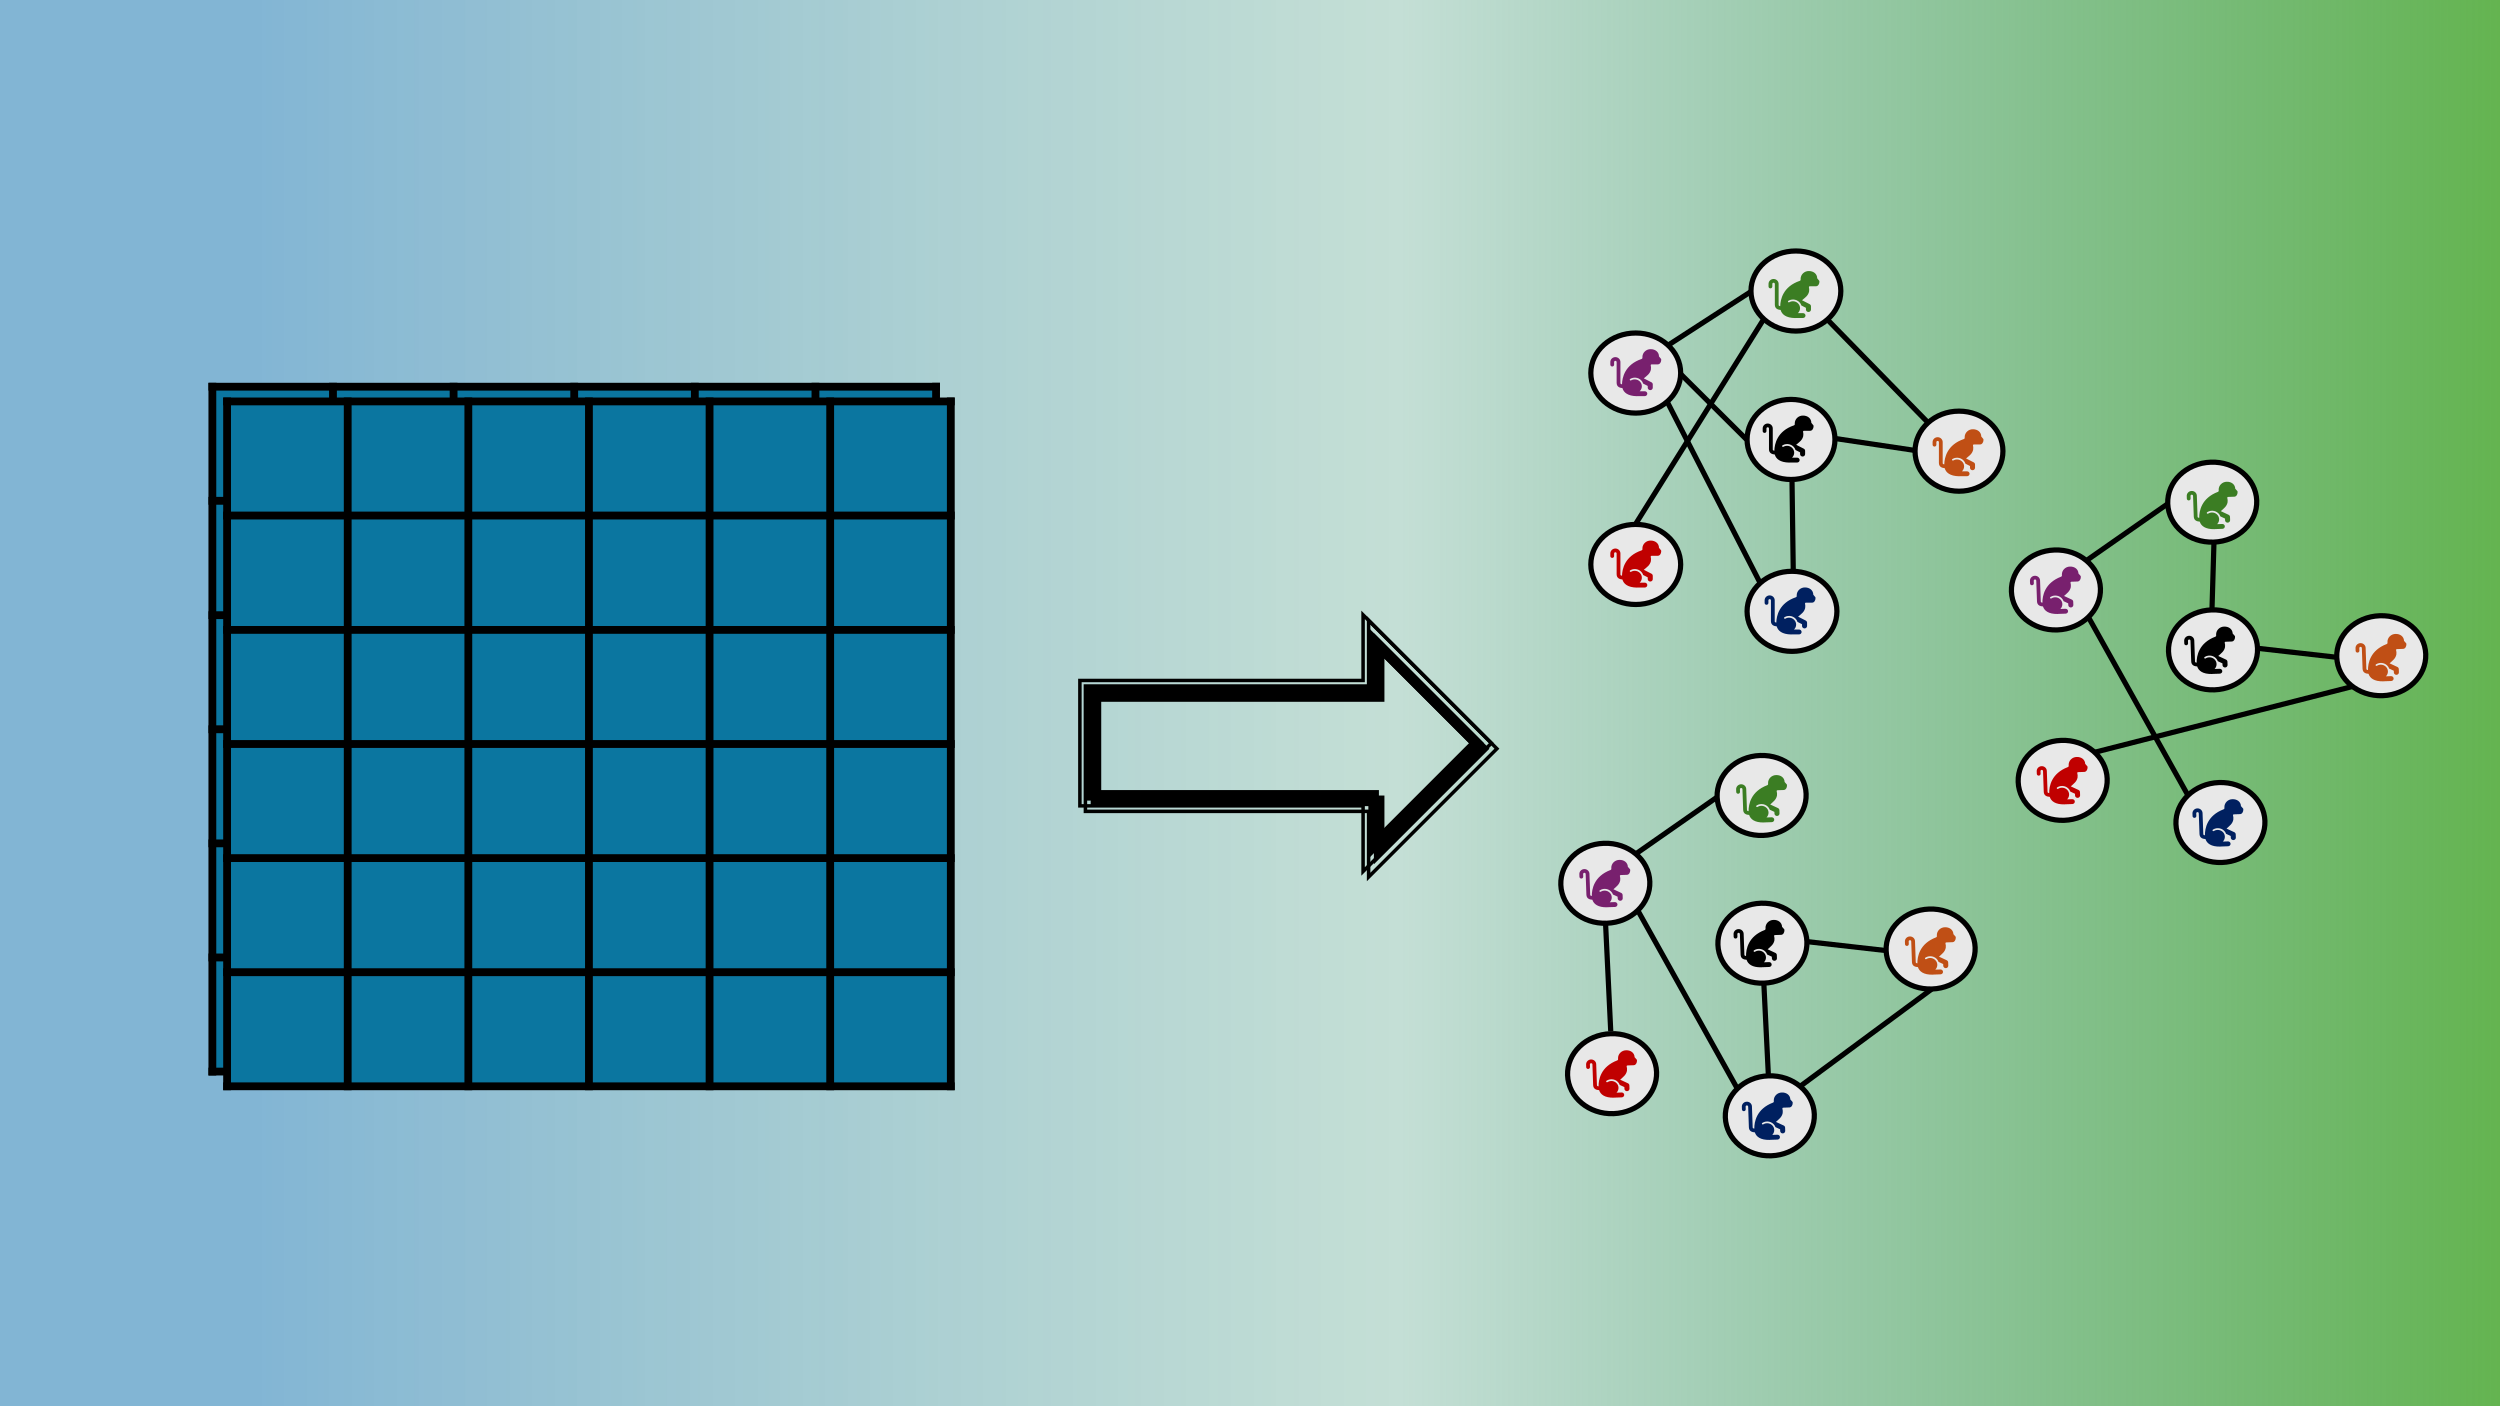 <svg width="1280" height="720" xmlns="http://www.w3.org/2000/svg" xmlns:xlink="http://www.w3.org/1999/xlink" overflow="hidden"><defs><filter id="fx0" x="-10%" y="-10%" width="120%" height="120%" filterUnits="userSpaceOnUse" primitiveUnits="userSpaceOnUse"><feComponentTransfer color-interpolation-filters="sRGB"><feFuncR type="discrete" tableValues="0 0"/><feFuncG type="discrete" tableValues="0 0"/><feFuncB type="discrete" tableValues="0 0"/><feFuncA type="linear" slope="0.4" intercept="0"/></feComponentTransfer><feGaussianBlur stdDeviation="1.778 1.778"/></filter><filter id="fx1" x="-10%" y="-10%" width="120%" height="120%" filterUnits="userSpaceOnUse" primitiveUnits="userSpaceOnUse"><feComponentTransfer color-interpolation-filters="sRGB"><feFuncR type="discrete" tableValues="0 0"/><feFuncG type="discrete" tableValues="0 0"/><feFuncB type="discrete" tableValues="0 0"/><feFuncA type="linear" slope="0.4" intercept="0"/></feComponentTransfer><feGaussianBlur stdDeviation="1.778 1.778"/></filter><linearGradient x1="0" y1="360" x2="1280" y2="360" gradientUnits="userSpaceOnUse" spreadMethod="reflect" id="fill2"><stop offset="0" stop-color="#066BAA" stop-opacity="0.502"/><stop offset="0.1" stop-color="#066BAA" stop-opacity="0.502"/><stop offset="0.56" stop-color="#3C9576" stop-opacity="0.302"/><stop offset="1" stop-color="#64B450"/></linearGradient><clipPath id="clip3"><path d="M886.08 394.898 917.091 393.798 918.153 423.748 887.142 424.849Z" fill-rule="evenodd" clip-rule="evenodd"/></clipPath><clipPath id="clip4"><path d="M886.08 394.898 917.091 393.798 918.153 423.748 887.142 424.849Z" fill-rule="evenodd" clip-rule="evenodd"/></clipPath><clipPath id="clip5"><path d="M886.08 394.898 917.091 393.798 918.153 423.748 887.142 424.849Z" fill-rule="evenodd" clip-rule="evenodd"/></clipPath><clipPath id="clip6"><path d="M972.496 472.813 1003.51 471.712 1004.57 501.663 973.559 502.763Z" fill-rule="evenodd" clip-rule="evenodd"/></clipPath><clipPath id="clip7"><path d="M972.496 472.813 1003.51 471.712 1004.57 501.663 973.559 502.763Z" fill-rule="evenodd" clip-rule="evenodd"/></clipPath><clipPath id="clip8"><path d="M972.496 472.813 1003.51 471.712 1004.57 501.663 973.559 502.763Z" fill-rule="evenodd" clip-rule="evenodd"/></clipPath><clipPath id="clip9"><path d="M884.765 469.048 915.776 467.948 916.838 497.899 885.827 498.999Z" fill-rule="evenodd" clip-rule="evenodd"/></clipPath><clipPath id="clip10"><path d="M884.765 469.048 915.776 467.948 916.838 497.899 885.827 498.999Z" fill-rule="evenodd" clip-rule="evenodd"/></clipPath><clipPath id="clip11"><path d="M884.765 469.048 915.776 467.948 916.838 497.899 885.827 498.999Z" fill-rule="evenodd" clip-rule="evenodd"/></clipPath><clipPath id="clip12"><path d="M889.005 557.421 920.016 556.32 921.079 586.271 890.068 587.371Z" fill-rule="evenodd" clip-rule="evenodd"/></clipPath><clipPath id="clip13"><path d="M889.005 557.421 920.016 556.32 921.079 586.271 890.068 587.371Z" fill-rule="evenodd" clip-rule="evenodd"/></clipPath><clipPath id="clip14"><path d="M889.005 557.421 920.016 556.32 921.079 586.271 890.068 587.371Z" fill-rule="evenodd" clip-rule="evenodd"/></clipPath><clipPath id="clip15"><path d="M809.268 535.804 840.279 534.704 841.342 564.655 810.331 565.755Z" fill-rule="evenodd" clip-rule="evenodd"/></clipPath><clipPath id="clip16"><path d="M809.268 535.804 840.279 534.704 841.342 564.655 810.331 565.755Z" fill-rule="evenodd" clip-rule="evenodd"/></clipPath><clipPath id="clip17"><path d="M809.268 535.804 840.279 534.704 841.342 564.655 810.331 565.755Z" fill-rule="evenodd" clip-rule="evenodd"/></clipPath><clipPath id="clip18"><path d="M805.81 438.321 836.821 437.22 837.883 467.171 806.872 468.271Z" fill-rule="evenodd" clip-rule="evenodd"/></clipPath><clipPath id="clip19"><path d="M805.81 438.321 836.821 437.22 837.883 467.171 806.872 468.271Z" fill-rule="evenodd" clip-rule="evenodd"/></clipPath><clipPath id="clip20"><path d="M805.81 438.321 836.821 437.22 837.883 467.171 806.872 468.271Z" fill-rule="evenodd" clip-rule="evenodd"/></clipPath><clipPath id="clip21"><path d="M1116.79 244.722 1147.8 243.622 1148.87 273.572 1117.85 274.672Z" fill-rule="evenodd" clip-rule="evenodd"/></clipPath><clipPath id="clip22"><path d="M1116.79 244.722 1147.8 243.622 1148.87 273.572 1117.85 274.672Z" fill-rule="evenodd" clip-rule="evenodd"/></clipPath><clipPath id="clip23"><path d="M1116.79 244.722 1147.8 243.622 1148.87 273.572 1117.85 274.672Z" fill-rule="evenodd" clip-rule="evenodd"/></clipPath><clipPath id="clip24"><path d="M1203.21 322.636 1234.22 321.536 1235.28 351.487 1204.27 352.587Z" fill-rule="evenodd" clip-rule="evenodd"/></clipPath><clipPath id="clip25"><path d="M1203.21 322.636 1234.22 321.536 1235.28 351.487 1204.27 352.587Z" fill-rule="evenodd" clip-rule="evenodd"/></clipPath><clipPath id="clip26"><path d="M1203.21 322.636 1234.22 321.536 1235.28 351.487 1204.27 352.587Z" fill-rule="evenodd" clip-rule="evenodd"/></clipPath><clipPath id="clip27"><path d="M1115.48 318.872 1146.49 317.772 1147.55 347.722 1116.54 348.823Z" fill-rule="evenodd" clip-rule="evenodd"/></clipPath><clipPath id="clip28"><path d="M1115.48 318.872 1146.49 317.772 1147.55 347.722 1116.54 348.823Z" fill-rule="evenodd" clip-rule="evenodd"/></clipPath><clipPath id="clip29"><path d="M1115.48 318.872 1146.49 317.772 1147.55 347.722 1116.54 348.823Z" fill-rule="evenodd" clip-rule="evenodd"/></clipPath><clipPath id="clip30"><path d="M1119.72 407.244 1150.73 406.144 1151.79 436.095 1120.78 437.195Z" fill-rule="evenodd" clip-rule="evenodd"/></clipPath><clipPath id="clip31"><path d="M1119.72 407.244 1150.73 406.144 1151.79 436.095 1120.78 437.195Z" fill-rule="evenodd" clip-rule="evenodd"/></clipPath><clipPath id="clip32"><path d="M1119.72 407.244 1150.73 406.144 1151.79 436.095 1120.78 437.195Z" fill-rule="evenodd" clip-rule="evenodd"/></clipPath><clipPath id="clip33"><path d="M1039.98 385.628 1070.99 384.528 1072.05 414.478 1041.04 415.579Z" fill-rule="evenodd" clip-rule="evenodd"/></clipPath><clipPath id="clip34"><path d="M1039.98 385.628 1070.99 384.528 1072.05 414.478 1041.04 415.579Z" fill-rule="evenodd" clip-rule="evenodd"/></clipPath><clipPath id="clip35"><path d="M1039.98 385.628 1070.99 384.528 1072.05 414.478 1041.04 415.579Z" fill-rule="evenodd" clip-rule="evenodd"/></clipPath><clipPath id="clip36"><path d="M1036.52 288.144 1067.53 287.044 1068.6 316.995 1037.58 318.095Z" fill-rule="evenodd" clip-rule="evenodd"/></clipPath><clipPath id="clip37"><path d="M1036.52 288.144 1067.53 287.044 1068.6 316.995 1037.58 318.095Z" fill-rule="evenodd" clip-rule="evenodd"/></clipPath><clipPath id="clip38"><path d="M1036.52 288.144 1067.53 287.044 1068.6 316.995 1037.58 318.095Z" fill-rule="evenodd" clip-rule="evenodd"/></clipPath></defs><g><rect x="0" y="0" width="1280" height="720" fill="url(#fill2)"/><path d="M814.5 289C814.5 277.678 824.797 268.5 837.5 268.5 850.203 268.5 860.5 277.678 860.5 289 860.5 300.322 850.203 309.5 837.5 309.5 824.797 309.5 814.5 300.322 814.5 289Z" stroke="#000000" stroke-width="2.667" stroke-miterlimit="8" fill="#E8E8E8" fill-rule="evenodd"/><path d="M894.5 225C894.5 213.678 904.574 204.5 917 204.5 929.426 204.5 939.5 213.678 939.5 225 939.5 236.322 929.426 245.5 917 245.5 904.574 245.5 894.5 236.322 894.5 225Z" stroke="#000000" stroke-width="2.667" stroke-miterlimit="8" fill="#E8E8E8" fill-rule="evenodd"/><path d="M896.5 149C896.5 137.678 906.797 128.5 919.5 128.5 932.203 128.5 942.5 137.678 942.5 149 942.5 160.322 932.203 169.5 919.5 169.5 906.797 169.5 896.5 160.322 896.5 149Z" stroke="#000000" stroke-width="2.667" stroke-miterlimit="8" fill="#E8E8E8" fill-rule="evenodd"/><path d="M894.5 313C894.5 301.678 904.797 292.5 917.5 292.5 930.203 292.5 940.5 301.678 940.5 313 940.5 324.322 930.203 333.5 917.5 333.5 904.797 333.5 894.5 324.322 894.5 313Z" stroke="#000000" stroke-width="2.667" stroke-miterlimit="8" fill="#E8E8E8" fill-rule="evenodd"/><path d="M980.5 231C980.5 219.678 990.574 210.5 1003 210.5 1015.43 210.5 1025.5 219.678 1025.5 231 1025.5 242.322 1015.43 251.5 1003 251.5 990.574 251.5 980.5 242.322 980.5 231Z" stroke="#000000" stroke-width="2.667" stroke-miterlimit="8" fill="#E8E8E8" fill-rule="evenodd"/><path d="M814.5 191C814.5 179.678 824.797 170.5 837.5 170.5 850.203 170.5 860.5 179.678 860.5 191 860.5 202.322 850.203 211.5 837.5 211.5 824.797 211.5 814.5 202.322 814.5 191Z" stroke="#000000" stroke-width="2.667" stroke-miterlimit="8" fill="#E8E8E8" fill-rule="evenodd"/><path d="M0 0 42.652 27.614" stroke="#000000" stroke-width="2.667" stroke-miterlimit="8" fill="none" fill-rule="evenodd" transform="matrix(1 0 0 -1 853.5 177.114)"/><path d="M853.5 205.5 901.209 298.516" stroke="#000000" stroke-width="2.667" stroke-miterlimit="8" fill="none" fill-rule="evenodd"/><path d="M0 0 65.449 104.682" stroke="#000000" stroke-width="2.667" stroke-miterlimit="8" fill="none" fill-rule="evenodd" transform="matrix(-1 0 0 1 902.949 163.5)"/><path d="M935.5 163.5 986.954 216.18" stroke="#000000" stroke-width="2.667" stroke-miterlimit="8" fill="none" fill-rule="evenodd"/><path d="M979.876 230.538 939.5 224.5" stroke="#000000" stroke-width="2.667" stroke-miterlimit="8" fill="none" fill-rule="evenodd"/><path d="M917.5 245.5 918.156 293.013" stroke="#000000" stroke-width="2.667" stroke-miterlimit="8" fill="none" fill-rule="evenodd"/><path d="M860.5 191.5 894.199 225.008" stroke="#000000" stroke-width="2.667" stroke-miterlimit="8" fill="none" fill-rule="evenodd"/><g><g><g><path d="M15.872 26.819 19.484 26.819C20.175 26.819 20.734 26.259 20.734 25.569 20.734 24.878 20.175 24.319 19.484 24.319L16.962 24.319C18.362 22.953 18.39 20.712 17.025 19.312 16.352 18.622 15.426 18.236 14.463 18.244 13.312 18.275 12.853 18.722 12.556 18.812 12.319 18.867 12.082 18.721 12.025 18.484 11.987 18.255 12.119 18.032 12.338 17.953 14.413 16.737 17.082 17.433 18.298 19.509 18.465 19.793 18.599 20.095 18.697 20.409L20.947 21.6 20.947 22.5C20.947 23.19 21.506 23.75 22.197 23.75 22.887 23.75 23.447 23.19 23.447 22.5L23.447 20.847C23.454 20.39 23.21 19.966 22.812 19.741L19.003 17.728C20.625 16.297 22 15.428 22.5 13.328 22.631 12.543 22.602 11.739 22.416 10.966 22.416 10.746 22.593 10.569 22.812 10.569L26.025 10.569C26.207 10.567 26.386 10.518 26.544 10.428 27.641 9.784 27.65 8.409 27.625 7.981 27.619 7.898 27.588 7.819 27.538 7.753L26.525 6.481 26.525 6.481C26.525 4.222 24.688 2.778 22.428 2.772 20.195 2.73 18.351 4.505 18.308 6.738 18.306 6.888 18.311 7.038 18.325 7.188 18.346 7.451 18.185 7.694 17.934 7.778 9.559 10.703 8.272 17.366 8.2 20.769 7.416 20.641 7.409 20.363 7.409 19.969L7.409 9.344C7.409 7.963 6.29 6.844 4.909 6.844 3.529 6.844 2.409 7.963 2.409 9.344L2.409 10.713C2.409 11.23 2.829 11.65 3.347 11.65 3.865 11.65 4.284 11.23 4.284 10.713L4.284 9.375C4.284 9.03 4.564 8.75 4.909 8.75 5.255 8.75 5.534 9.03 5.534 9.375L5.534 20C5.534 22.081 7.097 22.587 8.4 22.709 9 24.962 11.047 26.747 15.497 26.844Z" fill="#3B7D23" transform="matrix(1.033 0 0 1 903 136)"/></g></g></g><g><g><g><path d="M15.872 26.819 19.484 26.819C20.175 26.819 20.734 26.259 20.734 25.569 20.734 24.878 20.175 24.319 19.484 24.319L16.962 24.319C18.362 22.953 18.39 20.712 17.025 19.312 16.352 18.622 15.426 18.236 14.463 18.244 13.312 18.275 12.853 18.722 12.556 18.812 12.319 18.867 12.082 18.721 12.025 18.484 11.987 18.255 12.119 18.032 12.338 17.953 14.413 16.737 17.082 17.433 18.298 19.509 18.465 19.793 18.599 20.095 18.697 20.409L20.947 21.6 20.947 22.5C20.947 23.19 21.506 23.75 22.197 23.75 22.887 23.75 23.447 23.19 23.447 22.5L23.447 20.847C23.454 20.39 23.21 19.966 22.812 19.741L19.003 17.728C20.625 16.297 22 15.428 22.5 13.328 22.631 12.543 22.602 11.739 22.416 10.966 22.416 10.746 22.593 10.569 22.812 10.569L26.025 10.569C26.207 10.567 26.386 10.518 26.544 10.428 27.641 9.784 27.65 8.409 27.625 7.981 27.619 7.898 27.588 7.819 27.538 7.753L26.525 6.481 26.525 6.481C26.525 4.222 24.688 2.778 22.428 2.772 20.195 2.73 18.351 4.505 18.308 6.738 18.306 6.888 18.311 7.038 18.325 7.188 18.346 7.451 18.185 7.694 17.934 7.778 9.559 10.703 8.272 17.366 8.2 20.769 7.416 20.641 7.409 20.363 7.409 19.969L7.409 9.344C7.409 7.963 6.29 6.844 4.909 6.844 3.529 6.844 2.409 7.963 2.409 9.344L2.409 10.713C2.409 11.23 2.829 11.65 3.347 11.65 3.865 11.65 4.284 11.23 4.284 10.713L4.284 9.375C4.284 9.03 4.564 8.75 4.909 8.75 5.255 8.75 5.534 9.03 5.534 9.375L5.534 20C5.534 22.081 7.097 22.587 8.4 22.709 9 24.962 11.047 26.747 15.497 26.844Z" fill="#C04F15" transform="matrix(1.033 0 0 1 987 217)"/></g></g></g><g><g><g><path d="M15.872 26.819 19.484 26.819C20.175 26.819 20.734 26.259 20.734 25.569 20.734 24.878 20.175 24.319 19.484 24.319L16.962 24.319C18.362 22.953 18.39 20.712 17.025 19.312 16.352 18.622 15.426 18.236 14.463 18.244 13.312 18.275 12.853 18.722 12.556 18.812 12.319 18.867 12.082 18.721 12.025 18.484 11.987 18.255 12.119 18.032 12.338 17.953 14.413 16.737 17.082 17.433 18.298 19.509 18.465 19.793 18.599 20.095 18.697 20.409L20.947 21.6 20.947 22.5C20.947 23.19 21.506 23.75 22.197 23.75 22.887 23.75 23.447 23.19 23.447 22.5L23.447 20.847C23.454 20.39 23.21 19.966 22.812 19.741L19.003 17.728C20.625 16.297 22 15.428 22.5 13.328 22.631 12.543 22.602 11.739 22.416 10.966 22.416 10.746 22.593 10.569 22.812 10.569L26.025 10.569C26.207 10.567 26.386 10.518 26.544 10.428 27.641 9.784 27.65 8.409 27.625 7.981 27.619 7.898 27.588 7.819 27.538 7.753L26.525 6.481 26.525 6.481C26.525 4.222 24.688 2.778 22.428 2.772 20.195 2.73 18.351 4.505 18.308 6.738 18.306 6.888 18.311 7.038 18.325 7.188 18.346 7.451 18.185 7.694 17.934 7.778 9.559 10.703 8.272 17.366 8.2 20.769 7.416 20.641 7.409 20.363 7.409 19.969L7.409 9.344C7.409 7.963 6.29 6.844 4.909 6.844 3.529 6.844 2.409 7.963 2.409 9.344L2.409 10.713C2.409 11.23 2.829 11.65 3.347 11.65 3.865 11.65 4.284 11.23 4.284 10.713L4.284 9.375C4.284 9.03 4.564 8.75 4.909 8.75 5.255 8.75 5.534 9.03 5.534 9.375L5.534 20C5.534 22.081 7.097 22.587 8.4 22.709 9 24.962 11.047 26.747 15.497 26.844Z" transform="matrix(1.033 0 0 1 900 210)"/></g></g></g><g><g><g><path d="M15.872 26.819 19.484 26.819C20.175 26.819 20.734 26.259 20.734 25.569 20.734 24.878 20.175 24.319 19.484 24.319L16.962 24.319C18.362 22.953 18.39 20.712 17.025 19.312 16.352 18.622 15.426 18.236 14.463 18.244 13.312 18.275 12.853 18.722 12.556 18.812 12.319 18.867 12.082 18.721 12.025 18.484 11.987 18.255 12.119 18.032 12.338 17.953 14.413 16.737 17.082 17.433 18.298 19.509 18.465 19.793 18.599 20.095 18.697 20.409L20.947 21.6 20.947 22.5C20.947 23.19 21.506 23.75 22.197 23.75 22.887 23.75 23.447 23.19 23.447 22.5L23.447 20.847C23.454 20.39 23.21 19.966 22.812 19.741L19.003 17.728C20.625 16.297 22 15.428 22.5 13.328 22.631 12.543 22.602 11.739 22.416 10.966 22.416 10.746 22.593 10.569 22.812 10.569L26.025 10.569C26.207 10.567 26.386 10.518 26.544 10.428 27.641 9.784 27.65 8.409 27.625 7.981 27.619 7.898 27.588 7.819 27.538 7.753L26.525 6.481 26.525 6.481C26.525 4.222 24.688 2.778 22.428 2.772 20.195 2.73 18.351 4.505 18.308 6.738 18.306 6.888 18.311 7.038 18.325 7.188 18.346 7.451 18.185 7.694 17.934 7.778 9.559 10.703 8.272 17.366 8.2 20.769 7.416 20.641 7.409 20.363 7.409 19.969L7.409 9.344C7.409 7.963 6.29 6.844 4.909 6.844 3.529 6.844 2.409 7.963 2.409 9.344L2.409 10.713C2.409 11.23 2.829 11.65 3.347 11.65 3.865 11.65 4.284 11.23 4.284 10.713L4.284 9.375C4.284 9.03 4.564 8.75 4.909 8.75 5.255 8.75 5.534 9.03 5.534 9.375L5.534 20C5.534 22.081 7.097 22.587 8.4 22.709 9 24.962 11.047 26.747 15.497 26.844Z" fill="#002060" transform="matrix(1.033 0 0 1 901 298)"/></g></g></g><g><g><g><path d="M15.872 26.819 19.484 26.819C20.175 26.819 20.734 26.259 20.734 25.569 20.734 24.878 20.175 24.319 19.484 24.319L16.962 24.319C18.362 22.953 18.39 20.712 17.025 19.312 16.352 18.622 15.426 18.236 14.463 18.244 13.312 18.275 12.853 18.722 12.556 18.812 12.319 18.867 12.082 18.721 12.025 18.484 11.987 18.255 12.119 18.032 12.338 17.953 14.413 16.737 17.082 17.433 18.298 19.509 18.465 19.793 18.599 20.095 18.697 20.409L20.947 21.6 20.947 22.5C20.947 23.19 21.506 23.75 22.197 23.75 22.887 23.75 23.447 23.19 23.447 22.5L23.447 20.847C23.454 20.39 23.21 19.966 22.812 19.741L19.003 17.728C20.625 16.297 22 15.428 22.5 13.328 22.631 12.543 22.602 11.739 22.416 10.966 22.416 10.746 22.593 10.569 22.812 10.569L26.025 10.569C26.207 10.567 26.386 10.518 26.544 10.428 27.641 9.784 27.65 8.409 27.625 7.981 27.619 7.898 27.588 7.819 27.538 7.753L26.525 6.481 26.525 6.481C26.525 4.222 24.688 2.778 22.428 2.772 20.195 2.73 18.351 4.505 18.308 6.738 18.306 6.888 18.311 7.038 18.325 7.188 18.346 7.451 18.185 7.694 17.934 7.778 9.559 10.703 8.272 17.366 8.2 20.769 7.416 20.641 7.409 20.363 7.409 19.969L7.409 9.344C7.409 7.963 6.29 6.844 4.909 6.844 3.529 6.844 2.409 7.963 2.409 9.344L2.409 10.713C2.409 11.23 2.829 11.65 3.347 11.65 3.865 11.65 4.284 11.23 4.284 10.713L4.284 9.375C4.284 9.03 4.564 8.75 4.909 8.75 5.255 8.75 5.534 9.03 5.534 9.375L5.534 20C5.534 22.081 7.097 22.587 8.4 22.709 9 24.962 11.047 26.747 15.497 26.844Z" fill="#C00000" transform="matrix(1.033 0 0 1 822 274)"/></g></g></g><g><g><g><path d="M15.872 26.819 19.484 26.819C20.175 26.819 20.734 26.259 20.734 25.569 20.734 24.878 20.175 24.319 19.484 24.319L16.962 24.319C18.362 22.953 18.39 20.712 17.025 19.312 16.352 18.622 15.426 18.236 14.463 18.244 13.312 18.275 12.853 18.722 12.556 18.812 12.319 18.867 12.082 18.721 12.025 18.484 11.987 18.255 12.119 18.032 12.338 17.953 14.413 16.737 17.082 17.433 18.298 19.509 18.465 19.793 18.599 20.095 18.697 20.409L20.947 21.6 20.947 22.5C20.947 23.19 21.506 23.75 22.197 23.75 22.887 23.75 23.447 23.19 23.447 22.5L23.447 20.847C23.454 20.39 23.21 19.966 22.812 19.741L19.003 17.728C20.625 16.297 22 15.428 22.5 13.328 22.631 12.543 22.602 11.739 22.416 10.966 22.416 10.746 22.593 10.569 22.812 10.569L26.025 10.569C26.207 10.567 26.386 10.518 26.544 10.428 27.641 9.784 27.65 8.409 27.625 7.981 27.619 7.898 27.588 7.819 27.538 7.753L26.525 6.481 26.525 6.481C26.525 4.222 24.688 2.778 22.428 2.772 20.195 2.73 18.351 4.505 18.308 6.738 18.306 6.888 18.311 7.038 18.325 7.188 18.346 7.451 18.185 7.694 17.934 7.778 9.559 10.703 8.272 17.366 8.2 20.769 7.416 20.641 7.409 20.363 7.409 19.969L7.409 9.344C7.409 7.963 6.29 6.844 4.909 6.844 3.529 6.844 2.409 7.963 2.409 9.344L2.409 10.713C2.409 11.23 2.829 11.65 3.347 11.65 3.865 11.65 4.284 11.23 4.284 10.713L4.284 9.375C4.284 9.03 4.564 8.75 4.909 8.75 5.255 8.75 5.534 9.03 5.534 9.375L5.534 20C5.534 22.081 7.097 22.587 8.4 22.709 9 24.962 11.047 26.747 15.497 26.844Z" fill="#78206E" transform="matrix(1.033 0 0 1 822 176)"/></g></g></g><g filter="url(#fx0)" transform="translate(100 189)"><g><path d="M8.728 8.991 70.485 8.991 70.485 67.411 8.728 67.411Z" fill="#0B76A0" fill-rule="evenodd"/><path d="M70.485 8.991 132.242 8.991 132.242 67.411 70.485 67.411Z" fill="#0B76A0" fill-rule="evenodd"/><path d="M132.242 8.991 193.999 8.991 193.999 67.411 132.242 67.411Z" fill="#0B76A0" fill-rule="evenodd"/><path d="M193.999 8.991 255.755 8.991 255.755 67.411 193.999 67.411Z" fill="#0B76A0" fill-rule="evenodd"/><path d="M255.755 8.991 317.512 8.991 317.512 67.411 255.755 67.411Z" fill="#0B76A0" fill-rule="evenodd"/><path d="M317.512 8.991 379.269 8.991 379.269 67.411 317.512 67.411Z" fill="#0B76A0" fill-rule="evenodd"/><path d="M8.728 67.411 70.485 67.411 70.485 125.964 8.728 125.964Z" fill="#0B76A0" fill-rule="evenodd"/><path d="M70.485 67.411 132.242 67.411 132.242 125.964 70.485 125.964Z" fill="#0B76A0" fill-rule="evenodd"/><path d="M132.242 67.411 193.999 67.411 193.999 125.964 132.242 125.964Z" fill="#0B76A0" fill-rule="evenodd"/><path d="M193.999 67.411 255.755 67.411 255.755 125.964 193.999 125.964Z" fill="#0B76A0" fill-rule="evenodd"/><path d="M255.755 67.411 317.512 67.411 317.512 125.964 255.755 125.964Z" fill="#0B76A0" fill-rule="evenodd"/><path d="M317.512 67.411 379.269 67.411 379.269 125.964 317.512 125.964Z" fill="#0B76A0" fill-rule="evenodd"/><path d="M8.728 125.964 70.485 125.964 70.485 184.384 8.728 184.384Z" fill="#0B76A0" fill-rule="evenodd"/><path d="M70.485 125.964 132.242 125.964 132.242 184.384 70.485 184.384Z" fill="#0B76A0" fill-rule="evenodd"/><path d="M132.242 125.964 193.999 125.964 193.999 184.384 132.242 184.384Z" fill="#0B76A0" fill-rule="evenodd"/><path d="M193.999 125.964 255.755 125.964 255.755 184.384 193.999 184.384Z" fill="#0B76A0" fill-rule="evenodd"/><path d="M255.755 125.964 317.512 125.964 317.512 184.384 255.755 184.384Z" fill="#0B76A0" fill-rule="evenodd"/><path d="M317.512 125.964 379.269 125.964 379.269 184.384 317.512 184.384Z" fill="#0B76A0" fill-rule="evenodd"/><path d="M8.728 184.384 70.485 184.384 70.485 242.803 8.728 242.803Z" fill="#0B76A0" fill-rule="evenodd"/><path d="M70.485 184.384 132.242 184.384 132.242 242.803 70.485 242.803Z" fill="#0B76A0" fill-rule="evenodd"/><path d="M132.242 184.384 193.999 184.384 193.999 242.803 132.242 242.803Z" fill="#0B76A0" fill-rule="evenodd"/><path d="M193.999 184.384 255.755 184.384 255.755 242.803 193.999 242.803Z" fill="#0B76A0" fill-rule="evenodd"/><path d="M255.755 184.384 317.512 184.384 317.512 242.803 255.755 242.803Z" fill="#0B76A0" fill-rule="evenodd"/><path d="M317.512 184.384 379.269 184.384 379.269 242.803 317.512 242.803Z" fill="#0B76A0" fill-rule="evenodd"/><path d="M8.728 242.803 70.485 242.803 70.485 301.223 8.728 301.223Z" fill="#0B76A0" fill-rule="evenodd"/><path d="M70.485 242.803 132.242 242.803 132.242 301.223 70.485 301.223Z" fill="#0B76A0" fill-rule="evenodd"/><path d="M132.242 242.803 193.999 242.803 193.999 301.223 132.242 301.223Z" fill="#0B76A0" fill-rule="evenodd"/><path d="M193.999 242.803 255.755 242.803 255.755 301.223 193.999 301.223Z" fill="#0B76A0" fill-rule="evenodd"/><path d="M255.755 242.803 317.512 242.803 317.512 301.223 255.755 301.223Z" fill="#0B76A0" fill-rule="evenodd"/><path d="M317.512 242.803 379.269 242.803 379.269 301.223 317.512 301.223Z" fill="#0B76A0" fill-rule="evenodd"/><path d="M8.728 301.223 70.485 301.223 70.485 359.642 8.728 359.642Z" fill="#0B76A0" fill-rule="evenodd"/><path d="M70.485 301.223 132.242 301.223 132.242 359.642 70.485 359.642Z" fill="#0B76A0" fill-rule="evenodd"/><path d="M132.242 301.223 193.999 301.223 193.999 359.642 132.242 359.642Z" fill="#0B76A0" fill-rule="evenodd"/><path d="M193.999 301.223 255.755 301.223 255.755 359.642 193.999 359.642Z" fill="#0B76A0" fill-rule="evenodd"/><path d="M255.755 301.223 317.512 301.223 317.512 359.642 255.755 359.642Z" fill="#0B76A0" fill-rule="evenodd"/><path d="M317.512 301.223 379.269 301.223 379.269 359.642 317.512 359.642Z" fill="#0B76A0" fill-rule="evenodd"/><path d="M70.485 6.991 70.485 361.642" stroke="#000000" stroke-width="4" stroke-linejoin="round" stroke-miterlimit="10" fill="none" fill-rule="evenodd"/><path d="M132.242 6.991 132.242 361.642" stroke="#000000" stroke-width="4" stroke-linejoin="round" stroke-miterlimit="10" fill="none" fill-rule="evenodd"/><path d="M193.999 6.991 193.999 361.642" stroke="#000000" stroke-width="4" stroke-linejoin="round" stroke-miterlimit="10" fill="none" fill-rule="evenodd"/><path d="M255.755 6.991 255.755 361.642" stroke="#000000" stroke-width="4" stroke-linejoin="round" stroke-miterlimit="10" fill="none" fill-rule="evenodd"/><path d="M317.512 6.991 317.512 361.642" stroke="#000000" stroke-width="4" stroke-linejoin="round" stroke-miterlimit="10" fill="none" fill-rule="evenodd"/><path d="M6.728 67.411 381.269 67.411" stroke="#000000" stroke-width="4" stroke-linejoin="round" stroke-miterlimit="10" fill="none" fill-rule="evenodd"/><path d="M6.728 125.964 381.269 125.964" stroke="#000000" stroke-width="4" stroke-linejoin="round" stroke-miterlimit="10" fill="none" fill-rule="evenodd"/><path d="M6.728 184.384 381.269 184.384" stroke="#000000" stroke-width="4" stroke-linejoin="round" stroke-miterlimit="10" fill="none" fill-rule="evenodd"/><path d="M6.728 242.803 381.269 242.803" stroke="#000000" stroke-width="4" stroke-linejoin="round" stroke-miterlimit="10" fill="none" fill-rule="evenodd"/><path d="M6.728 301.223 381.269 301.223" stroke="#000000" stroke-width="4" stroke-linejoin="round" stroke-miterlimit="10" fill="none" fill-rule="evenodd"/><path d="M8.728 6.991 8.728 361.642" stroke="#000000" stroke-width="4" stroke-linejoin="round" stroke-miterlimit="10" fill="none" fill-rule="evenodd"/><path d="M379.269 6.991 379.269 361.642" stroke="#000000" stroke-width="4" stroke-linejoin="round" stroke-miterlimit="10" fill="none" fill-rule="evenodd"/><path d="M6.728 8.991 381.269 8.991" stroke="#000000" stroke-width="4" stroke-linejoin="round" stroke-miterlimit="10" fill="none" fill-rule="evenodd"/><path d="M6.728 359.642 381.269 359.642" stroke="#000000" stroke-width="4" stroke-linejoin="round" stroke-miterlimit="10" fill="none" fill-rule="evenodd"/></g></g><path d="M116.271 205.534 178.027 205.534 178.027 263.953 116.271 263.953Z" fill="#0B76A0" fill-rule="evenodd"/><path d="M178.027 205.534 239.784 205.534 239.784 263.953 178.027 263.953Z" fill="#0B76A0" fill-rule="evenodd"/><path d="M239.784 205.534 301.541 205.534 301.541 263.953 239.784 263.953Z" fill="#0B76A0" fill-rule="evenodd"/><path d="M301.541 205.534 363.298 205.534 363.298 263.953 301.541 263.953Z" fill="#0B76A0" fill-rule="evenodd"/><path d="M363.298 205.534 425.054 205.534 425.054 263.953 363.298 263.953Z" fill="#0B76A0" fill-rule="evenodd"/><path d="M425.054 205.534 486.811 205.534 486.811 263.953 425.054 263.953Z" fill="#0B76A0" fill-rule="evenodd"/><path d="M116.271 263.953 178.027 263.953 178.027 322.507 116.271 322.507Z" fill="#0B76A0" fill-rule="evenodd"/><path d="M178.027 263.953 239.784 263.953 239.784 322.507 178.027 322.507Z" fill="#0B76A0" fill-rule="evenodd"/><path d="M239.784 263.953 301.541 263.953 301.541 322.507 239.784 322.507Z" fill="#0B76A0" fill-rule="evenodd"/><path d="M301.541 263.953 363.298 263.953 363.298 322.507 301.541 322.507Z" fill="#0B76A0" fill-rule="evenodd"/><path d="M363.298 263.953 425.054 263.953 425.054 322.507 363.298 322.507Z" fill="#0B76A0" fill-rule="evenodd"/><path d="M425.054 263.953 486.811 263.953 486.811 322.507 425.054 322.507Z" fill="#0B76A0" fill-rule="evenodd"/><path d="M116.271 322.507 178.027 322.507 178.027 380.926 116.271 380.926Z" fill="#0B76A0" fill-rule="evenodd"/><path d="M178.027 322.507 239.784 322.507 239.784 380.926 178.027 380.926Z" fill="#0B76A0" fill-rule="evenodd"/><path d="M239.784 322.507 301.541 322.507 301.541 380.926 239.784 380.926Z" fill="#0B76A0" fill-rule="evenodd"/><path d="M301.541 322.507 363.298 322.507 363.298 380.926 301.541 380.926Z" fill="#0B76A0" fill-rule="evenodd"/><path d="M363.298 322.507 425.054 322.507 425.054 380.926 363.298 380.926Z" fill="#0B76A0" fill-rule="evenodd"/><path d="M425.054 322.507 486.811 322.507 486.811 380.926 425.054 380.926Z" fill="#0B76A0" fill-rule="evenodd"/><path d="M116.271 380.926 178.027 380.926 178.027 439.346 116.271 439.346Z" fill="#0B76A0" fill-rule="evenodd"/><path d="M178.027 380.926 239.784 380.926 239.784 439.346 178.027 439.346Z" fill="#0B76A0" fill-rule="evenodd"/><path d="M239.784 380.926 301.541 380.926 301.541 439.346 239.784 439.346Z" fill="#0B76A0" fill-rule="evenodd"/><path d="M301.541 380.926 363.298 380.926 363.298 439.346 301.541 439.346Z" fill="#0B76A0" fill-rule="evenodd"/><path d="M363.298 380.926 425.054 380.926 425.054 439.346 363.298 439.346Z" fill="#0B76A0" fill-rule="evenodd"/><path d="M425.054 380.926 486.811 380.926 486.811 439.346 425.054 439.346Z" fill="#0B76A0" fill-rule="evenodd"/><path d="M116.271 439.346 178.027 439.346 178.027 497.765 116.271 497.765Z" fill="#0B76A0" fill-rule="evenodd"/><path d="M178.027 439.346 239.784 439.346 239.784 497.765 178.027 497.765Z" fill="#0B76A0" fill-rule="evenodd"/><path d="M239.784 439.346 301.541 439.346 301.541 497.765 239.784 497.765Z" fill="#0B76A0" fill-rule="evenodd"/><path d="M301.541 439.346 363.298 439.346 363.298 497.765 301.541 497.765Z" fill="#0B76A0" fill-rule="evenodd"/><path d="M363.298 439.346 425.054 439.346 425.054 497.765 363.298 497.765Z" fill="#0B76A0" fill-rule="evenodd"/><path d="M425.054 439.346 486.811 439.346 486.811 497.765 425.054 497.765Z" fill="#0B76A0" fill-rule="evenodd"/><path d="M116.271 497.765 178.027 497.765 178.027 556.185 116.271 556.185Z" fill="#0B76A0" fill-rule="evenodd"/><path d="M178.027 497.765 239.784 497.765 239.784 556.185 178.027 556.185Z" fill="#0B76A0" fill-rule="evenodd"/><path d="M239.784 497.765 301.541 497.765 301.541 556.185 239.784 556.185Z" fill="#0B76A0" fill-rule="evenodd"/><path d="M301.541 497.765 363.298 497.765 363.298 556.185 301.541 556.185Z" fill="#0B76A0" fill-rule="evenodd"/><path d="M363.298 497.765 425.054 497.765 425.054 556.185 363.298 556.185Z" fill="#0B76A0" fill-rule="evenodd"/><path d="M425.054 497.765 486.811 497.765 486.811 556.185 425.054 556.185Z" fill="#0B76A0" fill-rule="evenodd"/><path d="M178.027 203.534 178.027 558.185" stroke="#000000" stroke-width="4" stroke-linejoin="round" stroke-miterlimit="10" fill="none" fill-rule="evenodd"/><path d="M239.784 203.534 239.784 558.185" stroke="#000000" stroke-width="4" stroke-linejoin="round" stroke-miterlimit="10" fill="none" fill-rule="evenodd"/><path d="M301.541 203.534 301.541 558.185" stroke="#000000" stroke-width="4" stroke-linejoin="round" stroke-miterlimit="10" fill="none" fill-rule="evenodd"/><path d="M363.298 203.534 363.298 558.185" stroke="#000000" stroke-width="4" stroke-linejoin="round" stroke-miterlimit="10" fill="none" fill-rule="evenodd"/><path d="M425.054 203.534 425.054 558.185" stroke="#000000" stroke-width="4" stroke-linejoin="round" stroke-miterlimit="10" fill="none" fill-rule="evenodd"/><path d="M114.271 263.953 488.811 263.953" stroke="#000000" stroke-width="4" stroke-linejoin="round" stroke-miterlimit="10" fill="none" fill-rule="evenodd"/><path d="M114.271 322.507 488.811 322.507" stroke="#000000" stroke-width="4" stroke-linejoin="round" stroke-miterlimit="10" fill="none" fill-rule="evenodd"/><path d="M114.271 380.926 488.811 380.926" stroke="#000000" stroke-width="4" stroke-linejoin="round" stroke-miterlimit="10" fill="none" fill-rule="evenodd"/><path d="M114.271 439.346 488.811 439.346" stroke="#000000" stroke-width="4" stroke-linejoin="round" stroke-miterlimit="10" fill="none" fill-rule="evenodd"/><path d="M114.271 497.765 488.811 497.765" stroke="#000000" stroke-width="4" stroke-linejoin="round" stroke-miterlimit="10" fill="none" fill-rule="evenodd"/><path d="M116.271 203.534 116.271 558.185" stroke="#000000" stroke-width="4" stroke-linejoin="round" stroke-miterlimit="10" fill="none" fill-rule="evenodd"/><path d="M486.811 203.534 486.811 558.185" stroke="#000000" stroke-width="4" stroke-linejoin="round" stroke-miterlimit="10" fill="none" fill-rule="evenodd"/><path d="M114.271 205.534 488.811 205.534" stroke="#000000" stroke-width="4" stroke-linejoin="round" stroke-miterlimit="10" fill="none" fill-rule="evenodd"/><path d="M114.271 556.185 488.811 556.185" stroke="#000000" stroke-width="4" stroke-linejoin="round" stroke-miterlimit="10" fill="none" fill-rule="evenodd"/><path d="M802.598 550.529C802.197 539.227 812.073 529.703 824.656 529.257 837.238 528.811 847.764 537.611 848.165 548.913 848.566 560.215 838.69 569.739 826.108 570.185 813.525 570.631 802.999 561.831 802.598 550.529Z" stroke="#000000" stroke-width="2.667" stroke-miterlimit="8" fill="#E8E8E8" fill-rule="evenodd"/><path d="M879.572 483.721C879.171 472.419 889.046 462.895 901.629 462.449 914.212 462.002 924.737 470.802 925.138 482.104 925.539 493.406 915.664 502.93 903.081 503.377 890.498 503.823 879.973 495.023 879.572 483.721Z" stroke="#000000" stroke-width="2.667" stroke-miterlimit="8" fill="#E8E8E8" fill-rule="evenodd"/><path d="M879.166 408.087C878.765 396.785 888.64 387.261 901.223 386.814 913.806 386.368 924.331 395.168 924.732 406.47 925.133 417.772 915.258 427.296 902.675 427.742 890.092 428.189 879.567 419.389 879.166 408.087Z" stroke="#000000" stroke-width="2.667" stroke-miterlimit="8" fill="#E8E8E8" fill-rule="evenodd"/><path d="M883.364 572.109C882.963 560.807 892.838 551.283 905.421 550.837 918.004 550.391 928.529 559.191 928.93 570.493 929.331 581.795 919.456 591.318 906.873 591.765 894.29 592.211 883.765 583.411 883.364 572.109Z" stroke="#000000" stroke-width="2.667" stroke-miterlimit="8" fill="#E8E8E8" fill-rule="evenodd"/><path d="M965.702 486.707C965.301 475.405 975.177 465.881 987.76 465.435 1000.34 464.988 1010.87 473.788 1011.27 485.09 1011.67 496.392 1001.79 505.916 989.212 506.363 976.629 506.809 966.103 498.009 965.702 486.707Z" stroke="#000000" stroke-width="2.667" stroke-miterlimit="8" fill="#E8E8E8" fill-rule="evenodd"/><path d="M799.14 453.046C798.739 441.744 808.614 432.22 821.197 431.773 833.78 431.327 844.305 440.127 844.706 451.429 845.107 462.731 835.232 472.255 822.649 472.701 810.066 473.148 799.541 464.348 799.14 453.046Z" stroke="#000000" stroke-width="2.667" stroke-miterlimit="8" fill="#E8E8E8" fill-rule="evenodd"/><path d="M0 0 42.652 27.614" stroke="#000000" stroke-width="2.667" stroke-miterlimit="8" fill="none" fill-rule="evenodd" transform="matrix(0.999 -0.035 -0.035 -0.999 837.52 437.196)"/><path d="M838.547 466.136 889.523 557.402" stroke="#000000" stroke-width="2.667" stroke-miterlimit="8" fill="none" fill-rule="evenodd"/><path d="M965.702 486.707 925.138 482.104" stroke="#000000" stroke-width="2.667" stroke-miterlimit="8" fill="none" fill-rule="evenodd"/><path d="M903.081 503.377 905.421 550.837" stroke="#000000" stroke-width="2.667" stroke-miterlimit="8" fill="none" fill-rule="evenodd"/><g clip-path="url(#clip3)"><g clip-path="url(#clip4)"><g clip-path="url(#clip5)"><path d="M15.856 26.791 19.465 26.791C20.154 26.791 20.713 26.232 20.713 25.543 20.713 24.853 20.154 24.294 19.465 24.294L16.945 24.294C18.343 22.93 18.371 20.691 17.007 19.292 16.335 18.603 15.411 18.218 14.448 18.225 13.299 18.256 12.84 18.703 12.543 18.793 12.307 18.848 12.07 18.702 12.013 18.465 11.975 18.236 12.106 18.013 12.325 17.935 14.399 16.72 17.065 17.416 18.28 19.489 18.446 19.773 18.579 20.075 18.678 20.389L20.925 21.578 20.925 22.477C20.925 23.167 21.485 23.726 22.174 23.726 22.864 23.726 23.423 23.167 23.423 22.477L23.423 20.826C23.43 20.369 23.187 19.945 22.789 19.721L18.984 17.71C20.604 16.28 21.977 15.412 22.477 13.315 22.607 12.53 22.579 11.727 22.393 10.954 22.393 10.736 22.57 10.558 22.789 10.558L25.998 10.558C26.18 10.556 26.359 10.507 26.517 10.418 27.612 9.774 27.622 8.401 27.597 7.973 27.59 7.89 27.56 7.811 27.509 7.745L26.498 6.475 26.498 6.475C26.498 4.218 24.662 2.775 22.405 2.769 20.175 2.727 18.332 4.501 18.29 6.731 18.287 6.881 18.293 7.031 18.306 7.18 18.327 7.443 18.166 7.686 17.916 7.77 9.55 10.692 8.263 17.348 8.192 20.747 7.408 20.619 7.402 20.342 7.402 19.948L7.402 9.334C7.402 7.955 6.284 6.837 4.904 6.837 3.525 6.837 2.407 7.955 2.407 9.334L2.407 10.702C2.407 11.219 2.826 11.638 3.343 11.638 3.861 11.638 4.28 11.219 4.28 10.702L4.28 9.365C4.28 9.021 4.56 8.741 4.904 8.741 5.249 8.741 5.529 9.021 5.529 9.365L5.529 19.98C5.529 22.059 7.09 22.564 8.391 22.686 8.991 24.937 11.036 26.72 15.481 26.816Z" fill="#3B7D23" transform="matrix(1.035 -0.037 0.035 0.999 886.08 394.898)"/></g></g></g><g clip-path="url(#clip6)"><g clip-path="url(#clip7)"><g clip-path="url(#clip8)"><path d="M15.856 26.791 19.465 26.791C20.154 26.791 20.713 26.232 20.713 25.543 20.713 24.853 20.154 24.294 19.465 24.294L16.945 24.294C18.343 22.93 18.371 20.691 17.007 19.292 16.335 18.603 15.411 18.218 14.448 18.225 13.299 18.256 12.84 18.703 12.543 18.793 12.307 18.848 12.07 18.702 12.013 18.465 11.975 18.236 12.106 18.013 12.325 17.935 14.399 16.72 17.065 17.416 18.28 19.489 18.446 19.773 18.579 20.075 18.678 20.389L20.925 21.578 20.925 22.477C20.925 23.167 21.485 23.726 22.174 23.726 22.864 23.726 23.423 23.167 23.423 22.477L23.423 20.826C23.43 20.369 23.187 19.945 22.789 19.721L18.984 17.71C20.604 16.28 21.977 15.412 22.477 13.315 22.607 12.53 22.579 11.727 22.393 10.954 22.393 10.736 22.57 10.558 22.789 10.558L25.998 10.558C26.18 10.556 26.359 10.507 26.517 10.418 27.612 9.774 27.622 8.401 27.597 7.973 27.59 7.89 27.56 7.811 27.509 7.745L26.498 6.475 26.498 6.475C26.498 4.218 24.662 2.775 22.405 2.769 20.175 2.727 18.332 4.501 18.29 6.731 18.287 6.881 18.293 7.031 18.306 7.18 18.327 7.443 18.166 7.686 17.916 7.77 9.55 10.692 8.263 17.348 8.192 20.747 7.408 20.619 7.402 20.342 7.402 19.948L7.402 9.334C7.402 7.955 6.284 6.837 4.904 6.837 3.525 6.837 2.407 7.955 2.407 9.334L2.407 10.702C2.407 11.219 2.826 11.638 3.343 11.638 3.861 11.638 4.28 11.219 4.28 10.702L4.28 9.365C4.28 9.021 4.56 8.741 4.904 8.741 5.249 8.741 5.529 9.021 5.529 9.365L5.529 19.98C5.529 22.059 7.09 22.564 8.391 22.686 8.991 24.937 11.036 26.72 15.481 26.816Z" fill="#C04F15" transform="matrix(1.035 -0.037 0.035 0.999 972.496 472.813)"/></g></g></g><g clip-path="url(#clip9)"><g clip-path="url(#clip10)"><g clip-path="url(#clip11)"><path d="M15.856 26.791 19.465 26.791C20.154 26.791 20.713 26.232 20.713 25.543 20.713 24.853 20.154 24.294 19.465 24.294L16.945 24.294C18.343 22.93 18.371 20.691 17.007 19.292 16.335 18.603 15.411 18.218 14.448 18.225 13.299 18.256 12.84 18.703 12.543 18.793 12.307 18.848 12.07 18.702 12.013 18.465 11.975 18.236 12.106 18.013 12.325 17.935 14.399 16.72 17.065 17.416 18.28 19.489 18.446 19.773 18.579 20.075 18.678 20.389L20.925 21.578 20.925 22.477C20.925 23.167 21.485 23.726 22.174 23.726 22.864 23.726 23.423 23.167 23.423 22.477L23.423 20.826C23.43 20.369 23.187 19.945 22.789 19.721L18.984 17.71C20.604 16.28 21.977 15.412 22.477 13.315 22.607 12.53 22.579 11.727 22.393 10.954 22.393 10.736 22.57 10.558 22.789 10.558L25.998 10.558C26.18 10.556 26.359 10.507 26.517 10.418 27.612 9.774 27.622 8.401 27.597 7.973 27.59 7.89 27.56 7.811 27.509 7.745L26.498 6.475 26.498 6.475C26.498 4.218 24.662 2.775 22.405 2.769 20.175 2.727 18.332 4.501 18.29 6.731 18.287 6.881 18.293 7.031 18.306 7.18 18.327 7.443 18.166 7.686 17.916 7.77 9.55 10.692 8.263 17.348 8.192 20.747 7.408 20.619 7.402 20.342 7.402 19.948L7.402 9.334C7.402 7.955 6.284 6.837 4.904 6.837 3.525 6.837 2.407 7.955 2.407 9.334L2.407 10.702C2.407 11.219 2.826 11.638 3.343 11.638 3.861 11.638 4.28 11.219 4.28 10.702L4.28 9.365C4.28 9.021 4.56 8.741 4.904 8.741 5.249 8.741 5.529 9.021 5.529 9.365L5.529 19.98C5.529 22.059 7.09 22.564 8.391 22.686 8.991 24.937 11.036 26.72 15.481 26.816Z" transform="matrix(1.035 -0.037 0.035 0.999 884.765 469.048)"/></g></g></g><g clip-path="url(#clip12)"><g clip-path="url(#clip13)"><g clip-path="url(#clip14)"><path d="M15.856 26.791 19.465 26.791C20.154 26.791 20.713 26.232 20.713 25.543 20.713 24.853 20.154 24.294 19.465 24.294L16.945 24.294C18.343 22.93 18.371 20.691 17.007 19.292 16.335 18.603 15.411 18.218 14.448 18.225 13.299 18.256 12.84 18.703 12.543 18.793 12.307 18.848 12.07 18.702 12.013 18.465 11.975 18.236 12.106 18.013 12.325 17.935 14.399 16.72 17.065 17.416 18.28 19.489 18.446 19.773 18.579 20.075 18.678 20.389L20.925 21.578 20.925 22.477C20.925 23.167 21.485 23.726 22.174 23.726 22.864 23.726 23.423 23.167 23.423 22.477L23.423 20.826C23.43 20.369 23.187 19.945 22.789 19.721L18.984 17.71C20.604 16.28 21.977 15.412 22.477 13.315 22.607 12.53 22.579 11.727 22.393 10.954 22.393 10.736 22.57 10.558 22.789 10.558L25.998 10.558C26.18 10.556 26.359 10.507 26.517 10.418 27.612 9.774 27.622 8.401 27.597 7.973 27.59 7.89 27.56 7.811 27.509 7.745L26.498 6.475 26.498 6.475C26.498 4.218 24.662 2.775 22.405 2.769 20.175 2.727 18.332 4.501 18.29 6.731 18.287 6.881 18.293 7.031 18.306 7.18 18.327 7.443 18.166 7.686 17.916 7.77 9.55 10.692 8.263 17.348 8.192 20.747 7.408 20.619 7.402 20.342 7.402 19.948L7.402 9.334C7.402 7.955 6.284 6.837 4.904 6.837 3.525 6.837 2.407 7.955 2.407 9.334L2.407 10.702C2.407 11.219 2.826 11.638 3.343 11.638 3.861 11.638 4.28 11.219 4.28 10.702L4.28 9.365C4.28 9.021 4.56 8.741 4.904 8.741 5.249 8.741 5.529 9.021 5.529 9.365L5.529 19.98C5.529 22.059 7.09 22.564 8.391 22.686 8.991 24.937 11.036 26.72 15.481 26.816Z" fill="#002060" transform="matrix(1.035 -0.037 0.035 0.999 889.005 557.421)"/></g></g></g><g clip-path="url(#clip15)"><g clip-path="url(#clip16)"><g clip-path="url(#clip17)"><path d="M15.856 26.791 19.465 26.791C20.154 26.791 20.713 26.232 20.713 25.543 20.713 24.853 20.154 24.294 19.465 24.294L16.945 24.294C18.343 22.93 18.371 20.691 17.007 19.292 16.335 18.603 15.411 18.218 14.448 18.225 13.299 18.256 12.84 18.703 12.543 18.793 12.307 18.848 12.07 18.702 12.013 18.465 11.975 18.236 12.106 18.013 12.325 17.935 14.399 16.72 17.065 17.416 18.28 19.489 18.446 19.773 18.579 20.075 18.678 20.389L20.925 21.578 20.925 22.477C20.925 23.167 21.485 23.726 22.174 23.726 22.864 23.726 23.423 23.167 23.423 22.477L23.423 20.826C23.43 20.369 23.187 19.945 22.789 19.721L18.984 17.71C20.604 16.28 21.977 15.412 22.477 13.315 22.607 12.53 22.579 11.727 22.393 10.954 22.393 10.736 22.57 10.558 22.789 10.558L25.998 10.558C26.18 10.556 26.359 10.507 26.517 10.418 27.612 9.774 27.622 8.401 27.597 7.973 27.59 7.89 27.56 7.811 27.509 7.745L26.498 6.475 26.498 6.475C26.498 4.218 24.662 2.775 22.405 2.769 20.175 2.727 18.332 4.501 18.29 6.731 18.287 6.881 18.293 7.031 18.306 7.18 18.327 7.443 18.166 7.686 17.916 7.77 9.55 10.692 8.263 17.348 8.192 20.747 7.408 20.619 7.402 20.342 7.402 19.948L7.402 9.334C7.402 7.955 6.284 6.837 4.904 6.837 3.525 6.837 2.407 7.955 2.407 9.334L2.407 10.702C2.407 11.219 2.826 11.638 3.343 11.638 3.861 11.638 4.28 11.219 4.28 10.702L4.28 9.365C4.28 9.021 4.56 8.741 4.904 8.741 5.249 8.741 5.529 9.021 5.529 9.365L5.529 19.98C5.529 22.059 7.09 22.564 8.391 22.686 8.991 24.937 11.036 26.72 15.481 26.816Z" fill="#C00000" transform="matrix(1.035 -0.037 0.035 0.999 809.268 535.804)"/></g></g></g><g clip-path="url(#clip18)"><g clip-path="url(#clip19)"><g clip-path="url(#clip20)"><path d="M15.856 26.791 19.465 26.791C20.154 26.791 20.713 26.232 20.713 25.543 20.713 24.853 20.154 24.294 19.465 24.294L16.945 24.294C18.343 22.93 18.371 20.691 17.007 19.292 16.335 18.603 15.411 18.218 14.448 18.225 13.299 18.256 12.84 18.703 12.543 18.793 12.307 18.848 12.07 18.702 12.013 18.465 11.975 18.236 12.106 18.013 12.325 17.935 14.399 16.72 17.065 17.416 18.28 19.489 18.446 19.773 18.579 20.075 18.678 20.389L20.925 21.578 20.925 22.477C20.925 23.167 21.485 23.726 22.174 23.726 22.864 23.726 23.423 23.167 23.423 22.477L23.423 20.826C23.43 20.369 23.187 19.945 22.789 19.721L18.984 17.71C20.604 16.28 21.977 15.412 22.477 13.315 22.607 12.53 22.579 11.727 22.393 10.954 22.393 10.736 22.57 10.558 22.789 10.558L25.998 10.558C26.18 10.556 26.359 10.507 26.517 10.418 27.612 9.774 27.622 8.401 27.597 7.973 27.59 7.89 27.56 7.811 27.509 7.745L26.498 6.475 26.498 6.475C26.498 4.218 24.662 2.775 22.405 2.769 20.175 2.727 18.332 4.501 18.29 6.731 18.287 6.881 18.293 7.031 18.306 7.18 18.327 7.443 18.166 7.686 17.916 7.77 9.55 10.692 8.263 17.348 8.192 20.747 7.408 20.619 7.402 20.342 7.402 19.948L7.402 9.334C7.402 7.955 6.284 6.837 4.904 6.837 3.525 6.837 2.407 7.955 2.407 9.334L2.407 10.702C2.407 11.219 2.826 11.638 3.343 11.638 3.861 11.638 4.28 11.219 4.28 10.702L4.28 9.365C4.28 9.021 4.56 8.741 4.904 8.741 5.249 8.741 5.529 9.021 5.529 9.365L5.529 19.98C5.529 22.059 7.09 22.564 8.391 22.686 8.991 24.937 11.036 26.72 15.481 26.816Z" fill="#78206E" transform="matrix(1.035 -0.037 0.035 0.999 805.81 438.321)"/></g></g></g><path d="M0 0 67.415 49.822" stroke="#000000" stroke-width="2.667" stroke-miterlimit="8" fill="none" fill-rule="evenodd" transform="matrix(-1 0 0 1 988.915 506.5)"/><path d="M0 0 16.705 53.824" stroke="#000000" stroke-width="2.667" stroke-miterlimit="8" fill="none" fill-rule="evenodd" transform="matrix(-0.94 0.342 0.342 0.94 821.992 471.678)"/><path d="M1033.31 400.353C1032.91 389.051 1042.79 379.527 1055.37 379.081 1067.95 378.634 1078.48 387.435 1078.88 398.737 1079.28 410.038 1069.4 419.562 1056.82 420.009 1044.24 420.455 1033.71 411.655 1033.31 400.353Z" stroke="#000000" stroke-width="2.667" stroke-miterlimit="8" fill="#E8E8E8" fill-rule="evenodd"/><path d="M1110.28 333.545C1109.88 322.243 1119.76 312.719 1132.34 312.272 1144.92 311.826 1155.45 320.626 1155.85 331.928 1156.25 343.23 1146.38 352.754 1133.79 353.2 1121.21 353.647 1110.69 344.847 1110.28 333.545Z" stroke="#000000" stroke-width="2.667" stroke-miterlimit="8" fill="#E8E8E8" fill-rule="evenodd"/><path d="M1109.88 257.91C1109.48 246.608 1119.35 237.085 1131.94 236.638 1144.52 236.192 1155.04 244.992 1155.44 256.294 1155.85 267.596 1145.97 277.12 1133.39 277.566 1120.8 278.013 1110.28 269.212 1109.88 257.91Z" stroke="#000000" stroke-width="2.667" stroke-miterlimit="8" fill="#E8E8E8" fill-rule="evenodd"/><path d="M1114.08 421.933C1113.68 410.631 1123.55 401.107 1136.13 400.661 1148.72 400.214 1159.24 409.014 1159.64 420.316 1160.04 431.618 1150.17 441.142 1137.59 441.589 1125 442.035 1114.48 433.235 1114.08 421.933Z" stroke="#000000" stroke-width="2.667" stroke-miterlimit="8" fill="#E8E8E8" fill-rule="evenodd"/><path d="M1196.42 336.531C1196.01 325.229 1205.89 315.705 1218.47 315.258 1231.06 314.812 1241.58 323.612 1241.98 334.914 1242.38 346.216 1232.51 355.74 1219.92 356.186 1207.34 356.633 1196.82 347.833 1196.42 336.531Z" stroke="#000000" stroke-width="2.667" stroke-miterlimit="8" fill="#E8E8E8" fill-rule="evenodd"/><path d="M1029.85 302.869C1029.45 291.567 1039.33 282.043 1051.91 281.597 1064.49 281.151 1075.02 289.951 1075.42 301.253 1075.82 312.555 1065.94 322.079 1053.36 322.525 1040.78 322.971 1030.25 314.171 1029.85 302.869Z" stroke="#000000" stroke-width="2.667" stroke-miterlimit="8" fill="#E8E8E8" fill-rule="evenodd"/><path d="M0 0 42.652 27.614" stroke="#000000" stroke-width="2.667" stroke-miterlimit="8" fill="none" fill-rule="evenodd" transform="matrix(0.999 -0.035 -0.035 -0.999 1068.23 287.019)"/><path d="M1069.26 315.96 1120.24 407.226" stroke="#000000" stroke-width="2.667" stroke-miterlimit="8" fill="none" fill-rule="evenodd"/><path d="M1196.42 336.531 1155.85 331.928" stroke="#000000" stroke-width="2.667" stroke-miterlimit="8" fill="none" fill-rule="evenodd"/><g clip-path="url(#clip21)"><g clip-path="url(#clip22)"><g clip-path="url(#clip23)"><path d="M15.856 26.791 19.465 26.791C20.154 26.791 20.713 26.232 20.713 25.543 20.713 24.853 20.154 24.294 19.465 24.294L16.945 24.294C18.343 22.93 18.371 20.691 17.007 19.292 16.335 18.603 15.411 18.218 14.448 18.225 13.299 18.256 12.84 18.703 12.543 18.793 12.307 18.848 12.07 18.702 12.013 18.465 11.975 18.236 12.106 18.013 12.325 17.935 14.399 16.72 17.065 17.416 18.28 19.489 18.446 19.773 18.579 20.075 18.678 20.389L20.925 21.578 20.925 22.477C20.925 23.167 21.485 23.726 22.174 23.726 22.864 23.726 23.423 23.167 23.423 22.477L23.423 20.826C23.43 20.369 23.187 19.945 22.789 19.721L18.984 17.71C20.604 16.28 21.977 15.412 22.477 13.315 22.607 12.53 22.579 11.727 22.393 10.954 22.393 10.736 22.57 10.558 22.789 10.558L25.998 10.558C26.18 10.556 26.359 10.507 26.517 10.418 27.612 9.774 27.622 8.401 27.597 7.973 27.59 7.89 27.56 7.811 27.509 7.745L26.498 6.475 26.498 6.475C26.498 4.218 24.662 2.775 22.405 2.769 20.175 2.727 18.332 4.501 18.29 6.731 18.287 6.881 18.293 7.031 18.306 7.18 18.327 7.443 18.166 7.686 17.916 7.77 9.55 10.692 8.263 17.348 8.192 20.747 7.408 20.619 7.402 20.342 7.402 19.948L7.402 9.334C7.402 7.955 6.284 6.837 4.904 6.837 3.525 6.837 2.407 7.955 2.407 9.334L2.407 10.702C2.407 11.219 2.826 11.638 3.343 11.638 3.861 11.638 4.28 11.219 4.28 10.702L4.28 9.365C4.28 9.021 4.56 8.741 4.904 8.741 5.249 8.741 5.529 9.021 5.529 9.365L5.529 19.98C5.529 22.059 7.09 22.564 8.391 22.686 8.991 24.937 11.036 26.72 15.481 26.816Z" fill="#3B7D23" transform="matrix(1.035 -0.037 0.035 0.999 1116.79 244.722)"/></g></g></g><g clip-path="url(#clip24)"><g clip-path="url(#clip25)"><g clip-path="url(#clip26)"><path d="M15.856 26.791 19.465 26.791C20.154 26.791 20.713 26.232 20.713 25.543 20.713 24.853 20.154 24.294 19.465 24.294L16.945 24.294C18.343 22.93 18.371 20.691 17.007 19.292 16.335 18.603 15.411 18.218 14.448 18.225 13.299 18.256 12.84 18.703 12.543 18.793 12.307 18.848 12.07 18.702 12.013 18.465 11.975 18.236 12.106 18.013 12.325 17.935 14.399 16.72 17.065 17.416 18.28 19.489 18.446 19.773 18.579 20.075 18.678 20.389L20.925 21.578 20.925 22.477C20.925 23.167 21.485 23.726 22.174 23.726 22.864 23.726 23.423 23.167 23.423 22.477L23.423 20.826C23.43 20.369 23.187 19.945 22.789 19.721L18.984 17.71C20.604 16.28 21.977 15.412 22.477 13.315 22.607 12.53 22.579 11.727 22.393 10.954 22.393 10.736 22.57 10.558 22.789 10.558L25.998 10.558C26.18 10.556 26.359 10.507 26.517 10.418 27.612 9.774 27.622 8.401 27.597 7.973 27.59 7.89 27.56 7.811 27.509 7.745L26.498 6.475 26.498 6.475C26.498 4.218 24.662 2.775 22.405 2.769 20.175 2.727 18.332 4.501 18.29 6.731 18.287 6.881 18.293 7.031 18.306 7.18 18.327 7.443 18.166 7.686 17.916 7.77 9.55 10.692 8.263 17.348 8.192 20.747 7.408 20.619 7.402 20.342 7.402 19.948L7.402 9.334C7.402 7.955 6.284 6.837 4.904 6.837 3.525 6.837 2.407 7.955 2.407 9.334L2.407 10.702C2.407 11.219 2.826 11.638 3.343 11.638 3.861 11.638 4.28 11.219 4.28 10.702L4.28 9.365C4.28 9.021 4.56 8.741 4.904 8.741 5.249 8.741 5.529 9.021 5.529 9.365L5.529 19.98C5.529 22.059 7.09 22.564 8.391 22.686 8.991 24.937 11.036 26.72 15.481 26.816Z" fill="#C04F15" transform="matrix(1.035 -0.037 0.035 0.999 1203.21 322.636)"/></g></g></g><g clip-path="url(#clip27)"><g clip-path="url(#clip28)"><g clip-path="url(#clip29)"><path d="M15.856 26.791 19.465 26.791C20.154 26.791 20.713 26.232 20.713 25.543 20.713 24.853 20.154 24.294 19.465 24.294L16.945 24.294C18.343 22.93 18.371 20.691 17.007 19.292 16.335 18.603 15.411 18.218 14.448 18.225 13.299 18.256 12.84 18.703 12.543 18.793 12.307 18.848 12.07 18.702 12.013 18.465 11.975 18.236 12.106 18.013 12.325 17.935 14.399 16.72 17.065 17.416 18.28 19.489 18.446 19.773 18.579 20.075 18.678 20.389L20.925 21.578 20.925 22.477C20.925 23.167 21.485 23.726 22.174 23.726 22.864 23.726 23.423 23.167 23.423 22.477L23.423 20.826C23.43 20.369 23.187 19.945 22.789 19.721L18.984 17.71C20.604 16.28 21.977 15.412 22.477 13.315 22.607 12.53 22.579 11.727 22.393 10.954 22.393 10.736 22.57 10.558 22.789 10.558L25.998 10.558C26.18 10.556 26.359 10.507 26.517 10.418 27.612 9.774 27.622 8.401 27.597 7.973 27.59 7.89 27.56 7.811 27.509 7.745L26.498 6.475 26.498 6.475C26.498 4.218 24.662 2.775 22.405 2.769 20.175 2.727 18.332 4.501 18.29 6.731 18.287 6.881 18.293 7.031 18.306 7.18 18.327 7.443 18.166 7.686 17.916 7.77 9.55 10.692 8.263 17.348 8.192 20.747 7.408 20.619 7.402 20.342 7.402 19.948L7.402 9.334C7.402 7.955 6.284 6.837 4.904 6.837 3.525 6.837 2.407 7.955 2.407 9.334L2.407 10.702C2.407 11.219 2.826 11.638 3.343 11.638 3.861 11.638 4.28 11.219 4.28 10.702L4.28 9.365C4.28 9.021 4.56 8.741 4.904 8.741 5.249 8.741 5.529 9.021 5.529 9.365L5.529 19.98C5.529 22.059 7.09 22.564 8.391 22.686 8.991 24.937 11.036 26.72 15.481 26.816Z" transform="matrix(1.035 -0.037 0.035 0.999 1115.48 318.872)"/></g></g></g><g clip-path="url(#clip30)"><g clip-path="url(#clip31)"><g clip-path="url(#clip32)"><path d="M15.856 26.791 19.465 26.791C20.154 26.791 20.713 26.232 20.713 25.543 20.713 24.853 20.154 24.294 19.465 24.294L16.945 24.294C18.343 22.93 18.371 20.691 17.007 19.292 16.335 18.603 15.411 18.218 14.448 18.225 13.299 18.256 12.84 18.703 12.543 18.793 12.307 18.848 12.07 18.702 12.013 18.465 11.975 18.236 12.106 18.013 12.325 17.935 14.399 16.72 17.065 17.416 18.28 19.489 18.446 19.773 18.579 20.075 18.678 20.389L20.925 21.578 20.925 22.477C20.925 23.167 21.485 23.726 22.174 23.726 22.864 23.726 23.423 23.167 23.423 22.477L23.423 20.826C23.43 20.369 23.187 19.945 22.789 19.721L18.984 17.71C20.604 16.28 21.977 15.412 22.477 13.315 22.607 12.53 22.579 11.727 22.393 10.954 22.393 10.736 22.57 10.558 22.789 10.558L25.998 10.558C26.18 10.556 26.359 10.507 26.517 10.418 27.612 9.774 27.622 8.401 27.597 7.973 27.59 7.89 27.56 7.811 27.509 7.745L26.498 6.475 26.498 6.475C26.498 4.218 24.662 2.775 22.405 2.769 20.175 2.727 18.332 4.501 18.29 6.731 18.287 6.881 18.293 7.031 18.306 7.18 18.327 7.443 18.166 7.686 17.916 7.77 9.55 10.692 8.263 17.348 8.192 20.747 7.408 20.619 7.402 20.342 7.402 19.948L7.402 9.334C7.402 7.955 6.284 6.837 4.904 6.837 3.525 6.837 2.407 7.955 2.407 9.334L2.407 10.702C2.407 11.219 2.826 11.638 3.343 11.638 3.861 11.638 4.28 11.219 4.28 10.702L4.28 9.365C4.28 9.021 4.56 8.741 4.904 8.741 5.249 8.741 5.529 9.021 5.529 9.365L5.529 19.98C5.529 22.059 7.09 22.564 8.391 22.686 8.991 24.937 11.036 26.72 15.481 26.816Z" fill="#002060" transform="matrix(1.035 -0.037 0.035 0.999 1119.72 407.244)"/></g></g></g><g clip-path="url(#clip33)"><g clip-path="url(#clip34)"><g clip-path="url(#clip35)"><path d="M15.856 26.791 19.465 26.791C20.154 26.791 20.713 26.232 20.713 25.543 20.713 24.853 20.154 24.294 19.465 24.294L16.945 24.294C18.343 22.93 18.371 20.691 17.007 19.292 16.335 18.603 15.411 18.218 14.448 18.225 13.299 18.256 12.84 18.703 12.543 18.793 12.307 18.848 12.07 18.702 12.013 18.465 11.975 18.236 12.106 18.013 12.325 17.935 14.399 16.72 17.065 17.416 18.28 19.489 18.446 19.773 18.579 20.075 18.678 20.389L20.925 21.578 20.925 22.477C20.925 23.167 21.485 23.726 22.174 23.726 22.864 23.726 23.423 23.167 23.423 22.477L23.423 20.826C23.43 20.369 23.187 19.945 22.789 19.721L18.984 17.71C20.604 16.28 21.977 15.412 22.477 13.315 22.607 12.53 22.579 11.727 22.393 10.954 22.393 10.736 22.57 10.558 22.789 10.558L25.998 10.558C26.18 10.556 26.359 10.507 26.517 10.418 27.612 9.774 27.622 8.401 27.597 7.973 27.59 7.89 27.56 7.811 27.509 7.745L26.498 6.475 26.498 6.475C26.498 4.218 24.662 2.775 22.405 2.769 20.175 2.727 18.332 4.501 18.29 6.731 18.287 6.881 18.293 7.031 18.306 7.18 18.327 7.443 18.166 7.686 17.916 7.77 9.55 10.692 8.263 17.348 8.192 20.747 7.408 20.619 7.402 20.342 7.402 19.948L7.402 9.334C7.402 7.955 6.284 6.837 4.904 6.837 3.525 6.837 2.407 7.955 2.407 9.334L2.407 10.702C2.407 11.219 2.826 11.638 3.343 11.638 3.861 11.638 4.28 11.219 4.28 10.702L4.28 9.365C4.28 9.021 4.56 8.741 4.904 8.741 5.249 8.741 5.529 9.021 5.529 9.365L5.529 19.98C5.529 22.059 7.09 22.564 8.391 22.686 8.991 24.937 11.036 26.72 15.481 26.816Z" fill="#C00000" transform="matrix(1.035 -0.037 0.035 0.999 1039.98 385.628)"/></g></g></g><g clip-path="url(#clip36)"><g clip-path="url(#clip37)"><g clip-path="url(#clip38)"><path d="M15.856 26.791 19.465 26.791C20.154 26.791 20.713 26.232 20.713 25.543 20.713 24.853 20.154 24.294 19.465 24.294L16.945 24.294C18.343 22.93 18.371 20.691 17.007 19.292 16.335 18.603 15.411 18.218 14.448 18.225 13.299 18.256 12.84 18.703 12.543 18.793 12.307 18.848 12.07 18.702 12.013 18.465 11.975 18.236 12.106 18.013 12.325 17.935 14.399 16.72 17.065 17.416 18.28 19.489 18.446 19.773 18.579 20.075 18.678 20.389L20.925 21.578 20.925 22.477C20.925 23.167 21.485 23.726 22.174 23.726 22.864 23.726 23.423 23.167 23.423 22.477L23.423 20.826C23.43 20.369 23.187 19.945 22.789 19.721L18.984 17.71C20.604 16.28 21.977 15.412 22.477 13.315 22.607 12.53 22.579 11.727 22.393 10.954 22.393 10.736 22.57 10.558 22.789 10.558L25.998 10.558C26.18 10.556 26.359 10.507 26.517 10.418 27.612 9.774 27.622 8.401 27.597 7.973 27.59 7.89 27.56 7.811 27.509 7.745L26.498 6.475 26.498 6.475C26.498 4.218 24.662 2.775 22.405 2.769 20.175 2.727 18.332 4.501 18.29 6.731 18.287 6.881 18.293 7.031 18.306 7.18 18.327 7.443 18.166 7.686 17.916 7.77 9.55 10.692 8.263 17.348 8.192 20.747 7.408 20.619 7.402 20.342 7.402 19.948L7.402 9.334C7.402 7.955 6.284 6.837 4.904 6.837 3.525 6.837 2.407 7.955 2.407 9.334L2.407 10.702C2.407 11.219 2.826 11.638 3.343 11.638 3.861 11.638 4.28 11.219 4.28 10.702L4.28 9.365C4.28 9.021 4.56 8.741 4.904 8.741 5.249 8.741 5.529 9.021 5.529 9.365L5.529 19.98C5.529 22.059 7.09 22.564 8.391 22.686 8.991 24.937 11.036 26.72 15.481 26.816Z" fill="#78206E" transform="matrix(1.035 -0.037 0.035 0.999 1036.52 288.144)"/></g></g></g><path d="M0 0 1.027 34.705" stroke="#000000" stroke-width="2.667" stroke-miterlimit="8" fill="none" fill-rule="evenodd" transform="matrix(1 0 0 -1 1132.5 313.205)"/><path d="M0 0 131.894 33.665" stroke="#000000" stroke-width="2.667" stroke-miterlimit="8" fill="none" fill-rule="evenodd" transform="matrix(-1 0 0 1 1204.39 351.5)"/><g filter="url(#fx1)" transform="translate(548 308)"><g><path d="M6.828 42.328 151.829 42.328 151.829 7.464 219.692 75.329 151.829 143.192 151.829 108.328 6.828 108.328ZM8.628 106.528 153.629 106.528 153.629 138.847 217.147 75.329 153.629 11.81 153.629 44.129 8.628 44.129ZM10.428 45.928 155.429 45.928 155.429 16.156 214.601 75.329 155.429 134.501 155.429 104.728 10.428 104.728ZM15.829 99.328 160.829 99.328 160.829 121.465 206.965 75.329 160.829 29.192 160.829 51.328 15.829 51.328Z"/></g></g><path d="M552 347.5 697 347.5 697 312.636 764.864 380.5 697 448.364 697 413.5 552 413.5ZM553.8 411.7 698.8 411.7 698.8 444.018 762.318 380.5 698.8 316.982 698.8 349.3 553.8 349.3ZM555.6 351.1 700.6 351.1 700.6 321.327 759.773 380.5 700.6 439.673 700.6 409.9 555.6 409.9ZM561 404.5 706 404.5 706 426.636 752.136 380.5 706 334.364 706 356.5 561 356.5Z"/></g></svg>